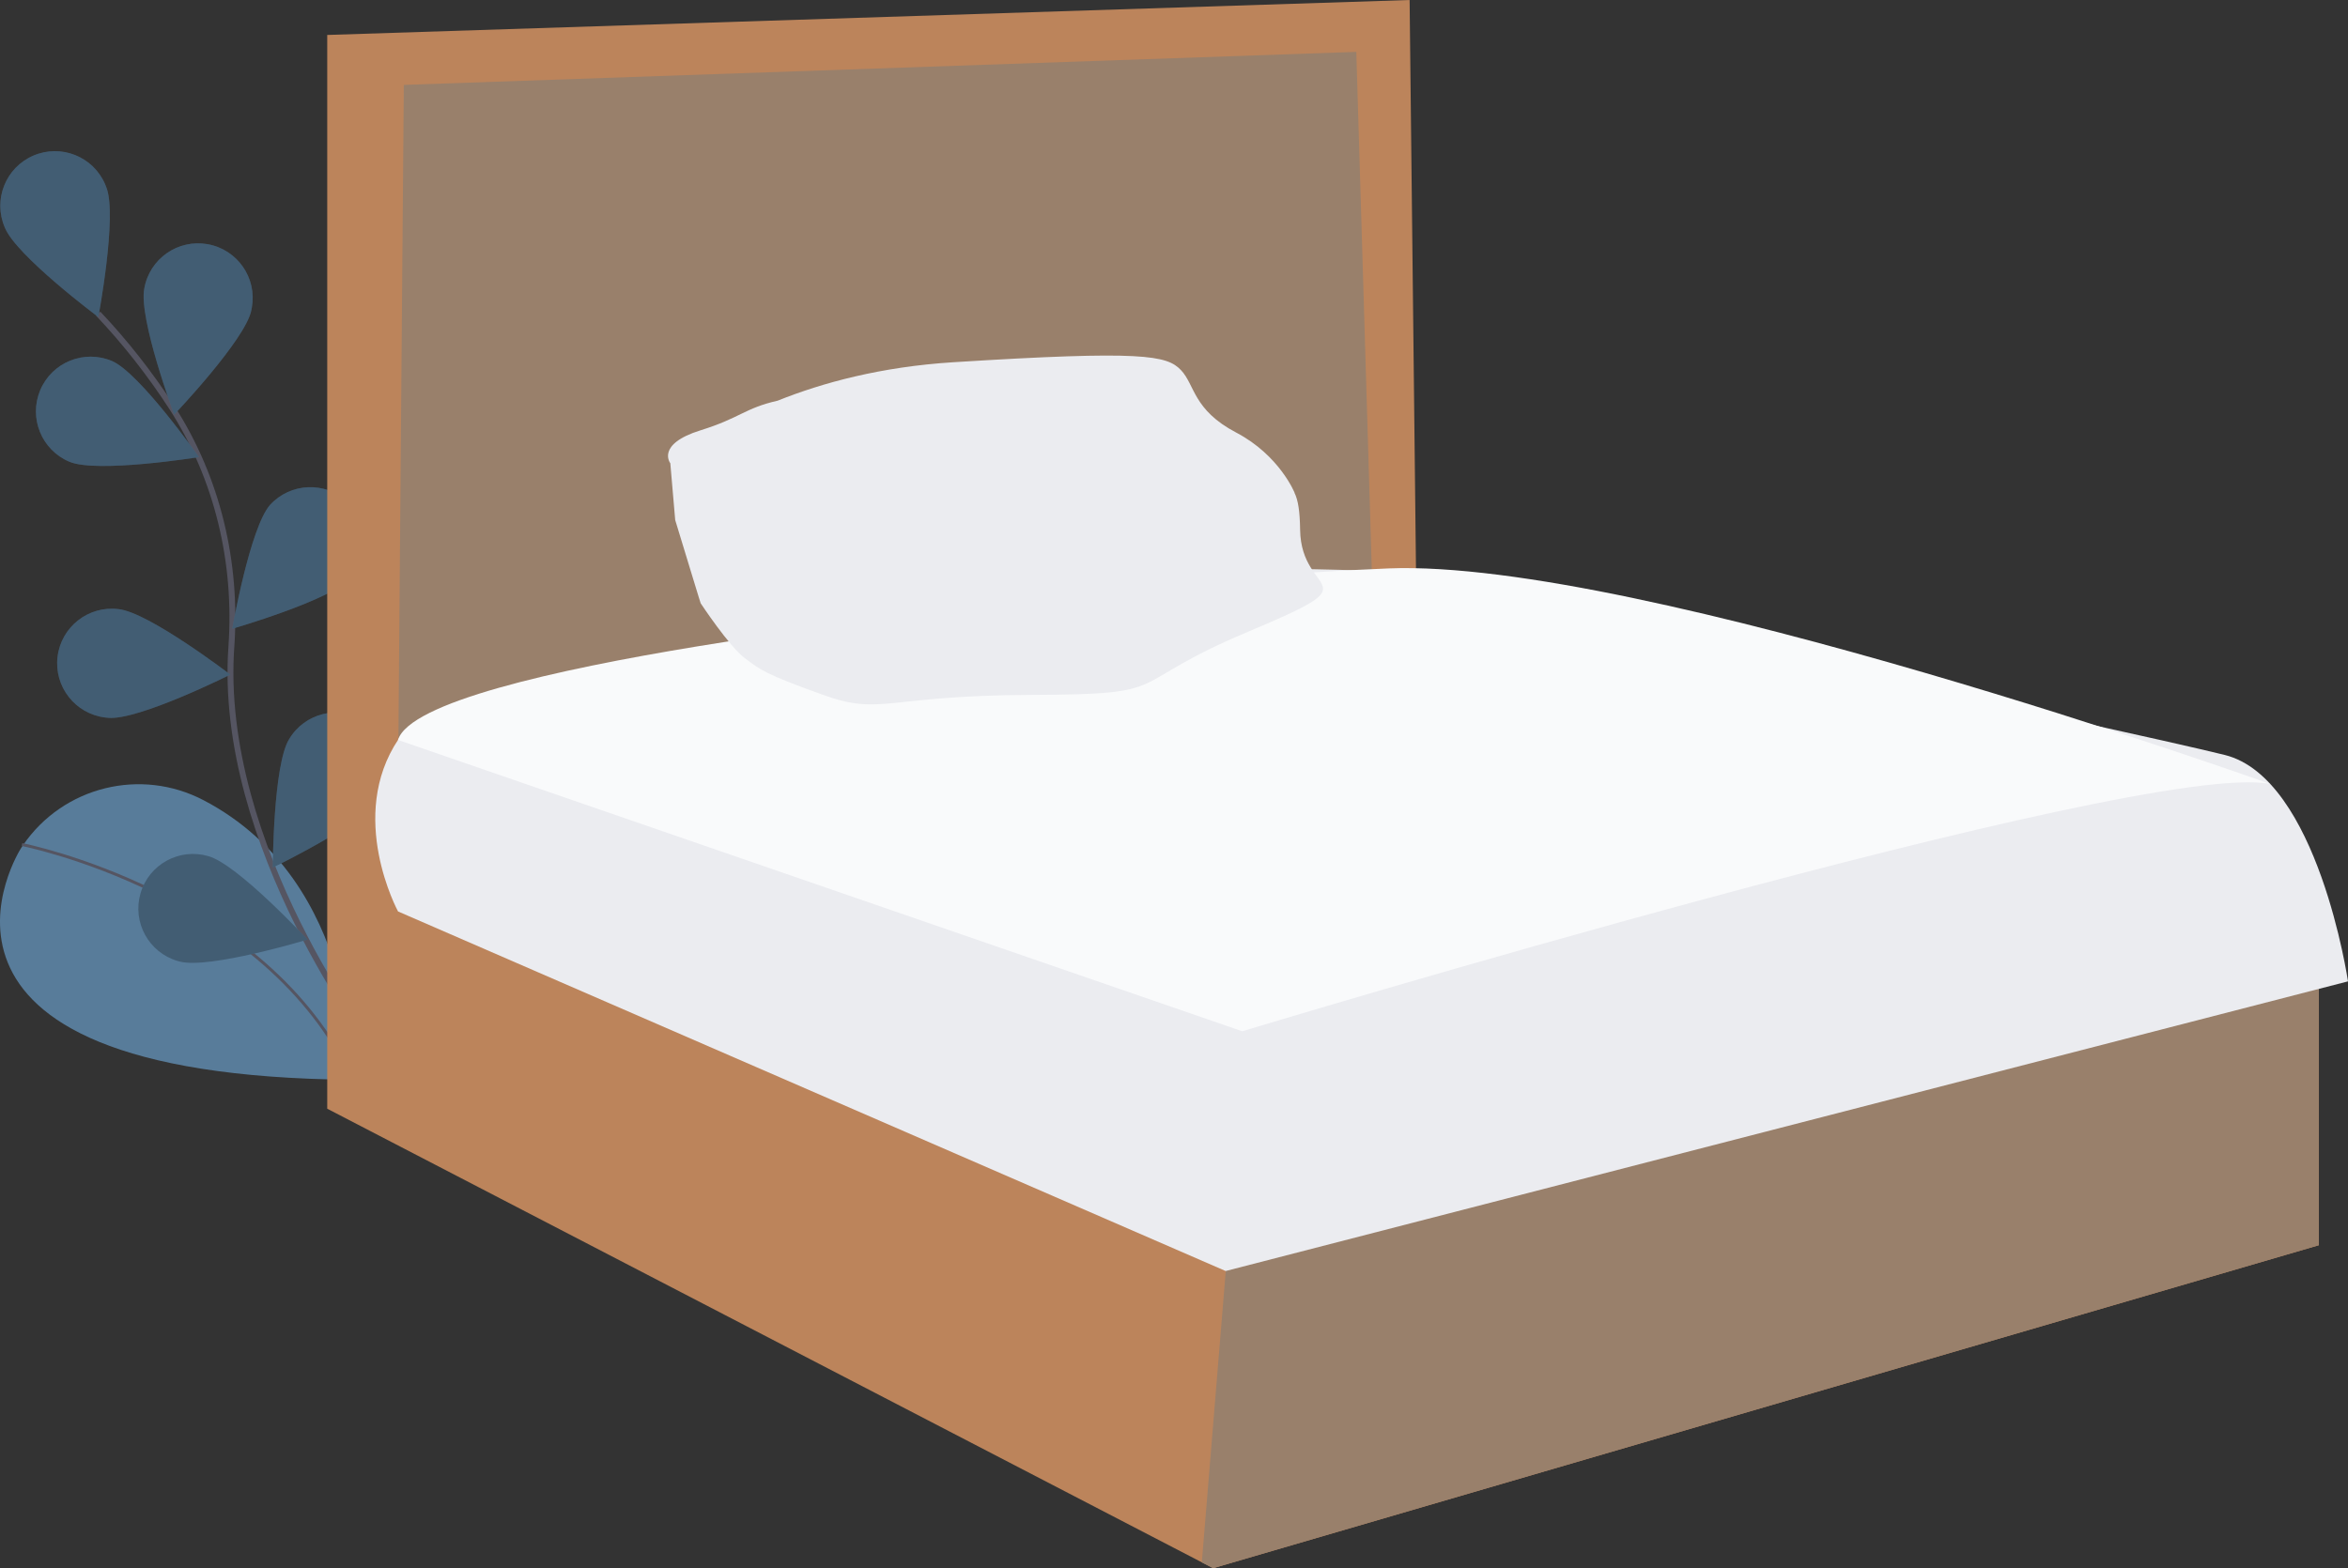 <?xml version="1.0" encoding="utf-8"?>
<!-- Generator: Adobe Illustrator 24.0.1, SVG Export Plug-In . SVG Version: 6.00 Build 0)  -->
<!DOCTYPE svg PUBLIC "-//W3C//DTD SVG 1.1//EN" "http://www.w3.org/Graphics/SVG/1.1/DTD/svg11.dtd">
<svg version="1.1" id="Calque_1" xmlns:x="http://ns.adobe.com/Extensibility/1.0/" xmlns:i="http://ns.adobe.com/AdobeIllustrator/10.0/" xmlns:graph="http://ns.adobe.com/Graphs/1.0/"
	 xmlns="http://www.w3.org/2000/svg" xmlns:xlink="http://www.w3.org/1999/xlink" x="0px" y="0px" viewBox="0 0 180.682 120.71"
	 enable-background="new 0 0 180.682 120.71" xml:space="preserve">
<rect x="0" y="0" width="180.682" height="120.71" fill="#333333" stroke="none"/>
<g>
	<path fill="#587C9A" d="M1.609,65.303c0,0-11.209,17.511,25.536,17.812c0,0,0.54-15.236-11.471-21.514
		c-4.834-2.538-10.802-1.059-13.893,3.442L1.609,65.303z"/>
	<path fill="none" stroke="#555562" stroke-width="0.226" stroke-miterlimit="10" d="M1.693,65.009c0,0,18.82,3.708,25.453,18.106"
		/>
	<path fill="none" stroke="#555562" stroke-width="0.452" stroke-miterlimit="10" d="M28.787,80.758
		c0,0-12.084-15.616-10.981-31.011c0.452-6.46-1.065-12.914-4.57-18.364c-1.668-2.58-3.568-5.002-5.678-7.236"/>
	<path fill="#587C9A" d="M8.192,14.445c0.843,2.162-0.624,9.961-0.624,9.961s-6.361-4.746-7.204-6.908
		c-0.916-2.133,0.072-4.605,2.205-5.521s4.605,0.072,5.521,2.205C8.126,14.268,8.161,14.356,8.192,14.445z"/>
	<path fill="#587C9A" d="M19.34,23.892c-0.466,2.275-5.938,8.023-5.938,8.023s-2.763-7.44-2.297-9.723
		c0.41-2.285,2.594-3.806,4.879-3.396c2.285,0.41,3.806,2.594,3.396,4.879c-0.012,0.069-0.026,0.138-0.042,0.206L19.34,23.892z"/>
	<path fill="#587C9A" d="M27.046,44.47c-1.551,1.728-9.174,3.928-9.174,3.928s1.37-7.817,2.919-9.545
		c1.574-1.706,4.234-1.813,5.94-0.239C28.405,40.159,28.545,42.755,27.046,44.47z"/>
	<path fill="#587C9A" d="M29.371,61.354c-1.237,1.965-8.38,5.427-8.38,5.427s0.029-7.935,1.266-9.9
		c1.196-1.99,3.779-2.633,5.769-1.437c1.99,1.196,2.633,3.779,1.437,5.769c-0.03,0.049-0.06,0.098-0.092,0.146V61.354z"/>
	<path fill="#587C9A" d="M5.338,35.542c2.139,0.904,9.974-0.357,9.974-0.357s-4.563-6.494-6.702-7.399
		c-2.142-0.904-4.611,0.1-5.514,2.242C2.193,32.17,3.196,34.639,5.338,35.542z"/>
	<path fill="#587C9A" d="M8.314,55.254c2.311,0.226,9.409-3.326,9.409-3.326s-6.302-4.821-8.613-5.043
		c-2.305-0.281-4.4,1.36-4.681,3.664c-0.281,2.305,1.36,4.4,3.664,4.681c0.073,0.009,0.147,0.016,0.221,0.021L8.314,55.254z"/>
	<path fill="#587C9A" d="M13.829,74.013c2.241,0.608,9.836-1.689,9.836-1.689s-5.398-5.818-7.639-6.424
		c-2.229-0.65-4.562,0.631-5.212,2.86c-0.65,2.229,0.631,4.562,2.86,5.212C13.726,73.986,13.778,74,13.829,74.013L13.829,74.013z"/>
	<path opacity="0.25" fill="#010101" enable-background="new    " d="M8.192,14.445c0.843,2.162-0.624,9.961-0.624,9.961
		s-6.361-4.746-7.204-6.908c-0.916-2.133,0.072-4.605,2.205-5.521s4.605,0.072,5.521,2.205C8.126,14.268,8.161,14.356,8.192,14.445z
		"/>
	<path opacity="0.25" fill="#010101" enable-background="new    " d="M19.34,23.892c-0.466,2.275-5.938,8.023-5.938,8.023
		s-2.763-7.44-2.297-9.723c0.41-2.285,2.594-3.806,4.879-3.396c2.285,0.41,3.806,2.594,3.396,4.879
		c-0.012,0.069-0.026,0.138-0.042,0.206L19.34,23.892z"/>
	<path opacity="0.25" fill="#010101" enable-background="new    " d="M27.046,44.47c-1.551,1.728-9.174,3.928-9.174,3.928
		s1.37-7.817,2.919-9.545c1.574-1.706,4.234-1.813,5.94-0.239C28.405,40.159,28.545,42.755,27.046,44.47z"/>
	<path opacity="0.25" fill="#010101" enable-background="new    " d="M29.371,61.354c-1.237,1.965-8.38,5.427-8.38,5.427
		s0.029-7.935,1.266-9.9c1.196-1.99,3.779-2.633,5.769-1.437c1.99,1.196,2.633,3.779,1.437,5.769
		c-0.03,0.049-0.06,0.098-0.092,0.146V61.354z"/>
	<path opacity="0.25" fill="#010101" enable-background="new    " d="M5.338,35.542c2.139,0.904,9.974-0.357,9.974-0.357
		s-4.563-6.494-6.702-7.399c-2.142-0.904-4.611,0.1-5.514,2.242C2.193,32.17,3.196,34.639,5.338,35.542z"/>
	<path opacity="0.25" fill="#010101" enable-background="new    " d="M8.314,55.254c2.311,0.226,9.409-3.326,9.409-3.326
		s-6.302-4.821-8.613-5.043c-2.305-0.281-4.4,1.36-4.681,3.664c-0.281,2.305,1.36,4.4,3.664,4.681
		c0.073,0.009,0.147,0.016,0.221,0.021L8.314,55.254z"/>
	<path opacity="0.25" fill="#010101" enable-background="new    " d="M13.829,74.013c2.241,0.608,9.836-1.689,9.836-1.689
		s-5.398-5.818-7.639-6.424c-2.229-0.65-4.562,0.631-5.212,2.86c-0.65,2.229,0.631,4.562,2.86,5.212
		C13.726,73.986,13.778,74,13.829,74.013L13.829,74.013z"/>
	<polygon fill="#99806B" points="27.166,4.55 27.166,65.031 107.639,49.399 106.102,3.012 	"/>
	<polygon fill="#BC845B" points="178.437,75.86 178.437,95.85 93.351,120.71 92.482,120.26 25.181,85.342 25.181,2.691 108.472,0 
		108.985,45.874 105.652,46.901 104.37,3.993 31.073,6.535 30.562,68.683 94.375,96.619 94.425,96.607 	"/>
	<polygon fill="#99806B" points="178.437,75.86 178.437,95.85 93.351,120.71 92.482,120.26 94.425,96.607 	"/>
	<path fill="#EBECF0" d="M75.86,46.835c0,0-41.195,4.111-45.196,10.065S30.63,70.158,30.63,70.158l63.686,27.678l86.366-22.296
		c0,0-2.306-15.634-9.481-17.427c-7.175-1.793-64.333-14.094-64.333-14.094S83.804,42.606,75.86,46.835z"/>
	<path fill="#F9FAFB" d="M30.626,56.956l64.968,22.425c0,0,69.296-21.012,79.112-19.033c0,0-48.474-17.351-67.837-16.595
		c-15.431,0.601-31.587,3.134-31.587,3.134S32.421,51.192,30.626,56.956z"/>
	<path fill="#EBECF0" d="M100.046,40.783c-0.021-1.456-0.156-2.293-0.435-2.854l0.009,0c0,0-1.158-2.882-4.492-4.632
		c-3.333-1.75-3.167-3.667-4.25-4.807c-1.083-1.141-2.917-1.526-17.5-0.609c-5.597,0.352-10.099,1.581-13.534,2.96
		c-2.544,0.578-2.886,1.332-5.927,2.278c-3.467,1.079-2.336,2.539-2.336,2.539l0.377,4.372c0,0,0.603,1.96,1.206,3.955
		s0.754,2.452,0.754,2.452s2.186,3.317,3.392,4.221c1.206,0.904,1.507,1.206,6.03,2.831c4.522,1.625,4.749,0.033,16.055,0
		c11.306-0.033,6.784-0.721,16.658-4.867C105.925,44.476,100.121,46.059,100.046,40.783z"/>
</g>
<g>
</g>
<g>
</g>
<g>
</g>
<g>
</g>
<g>
</g>
<g>
</g>
</svg>
